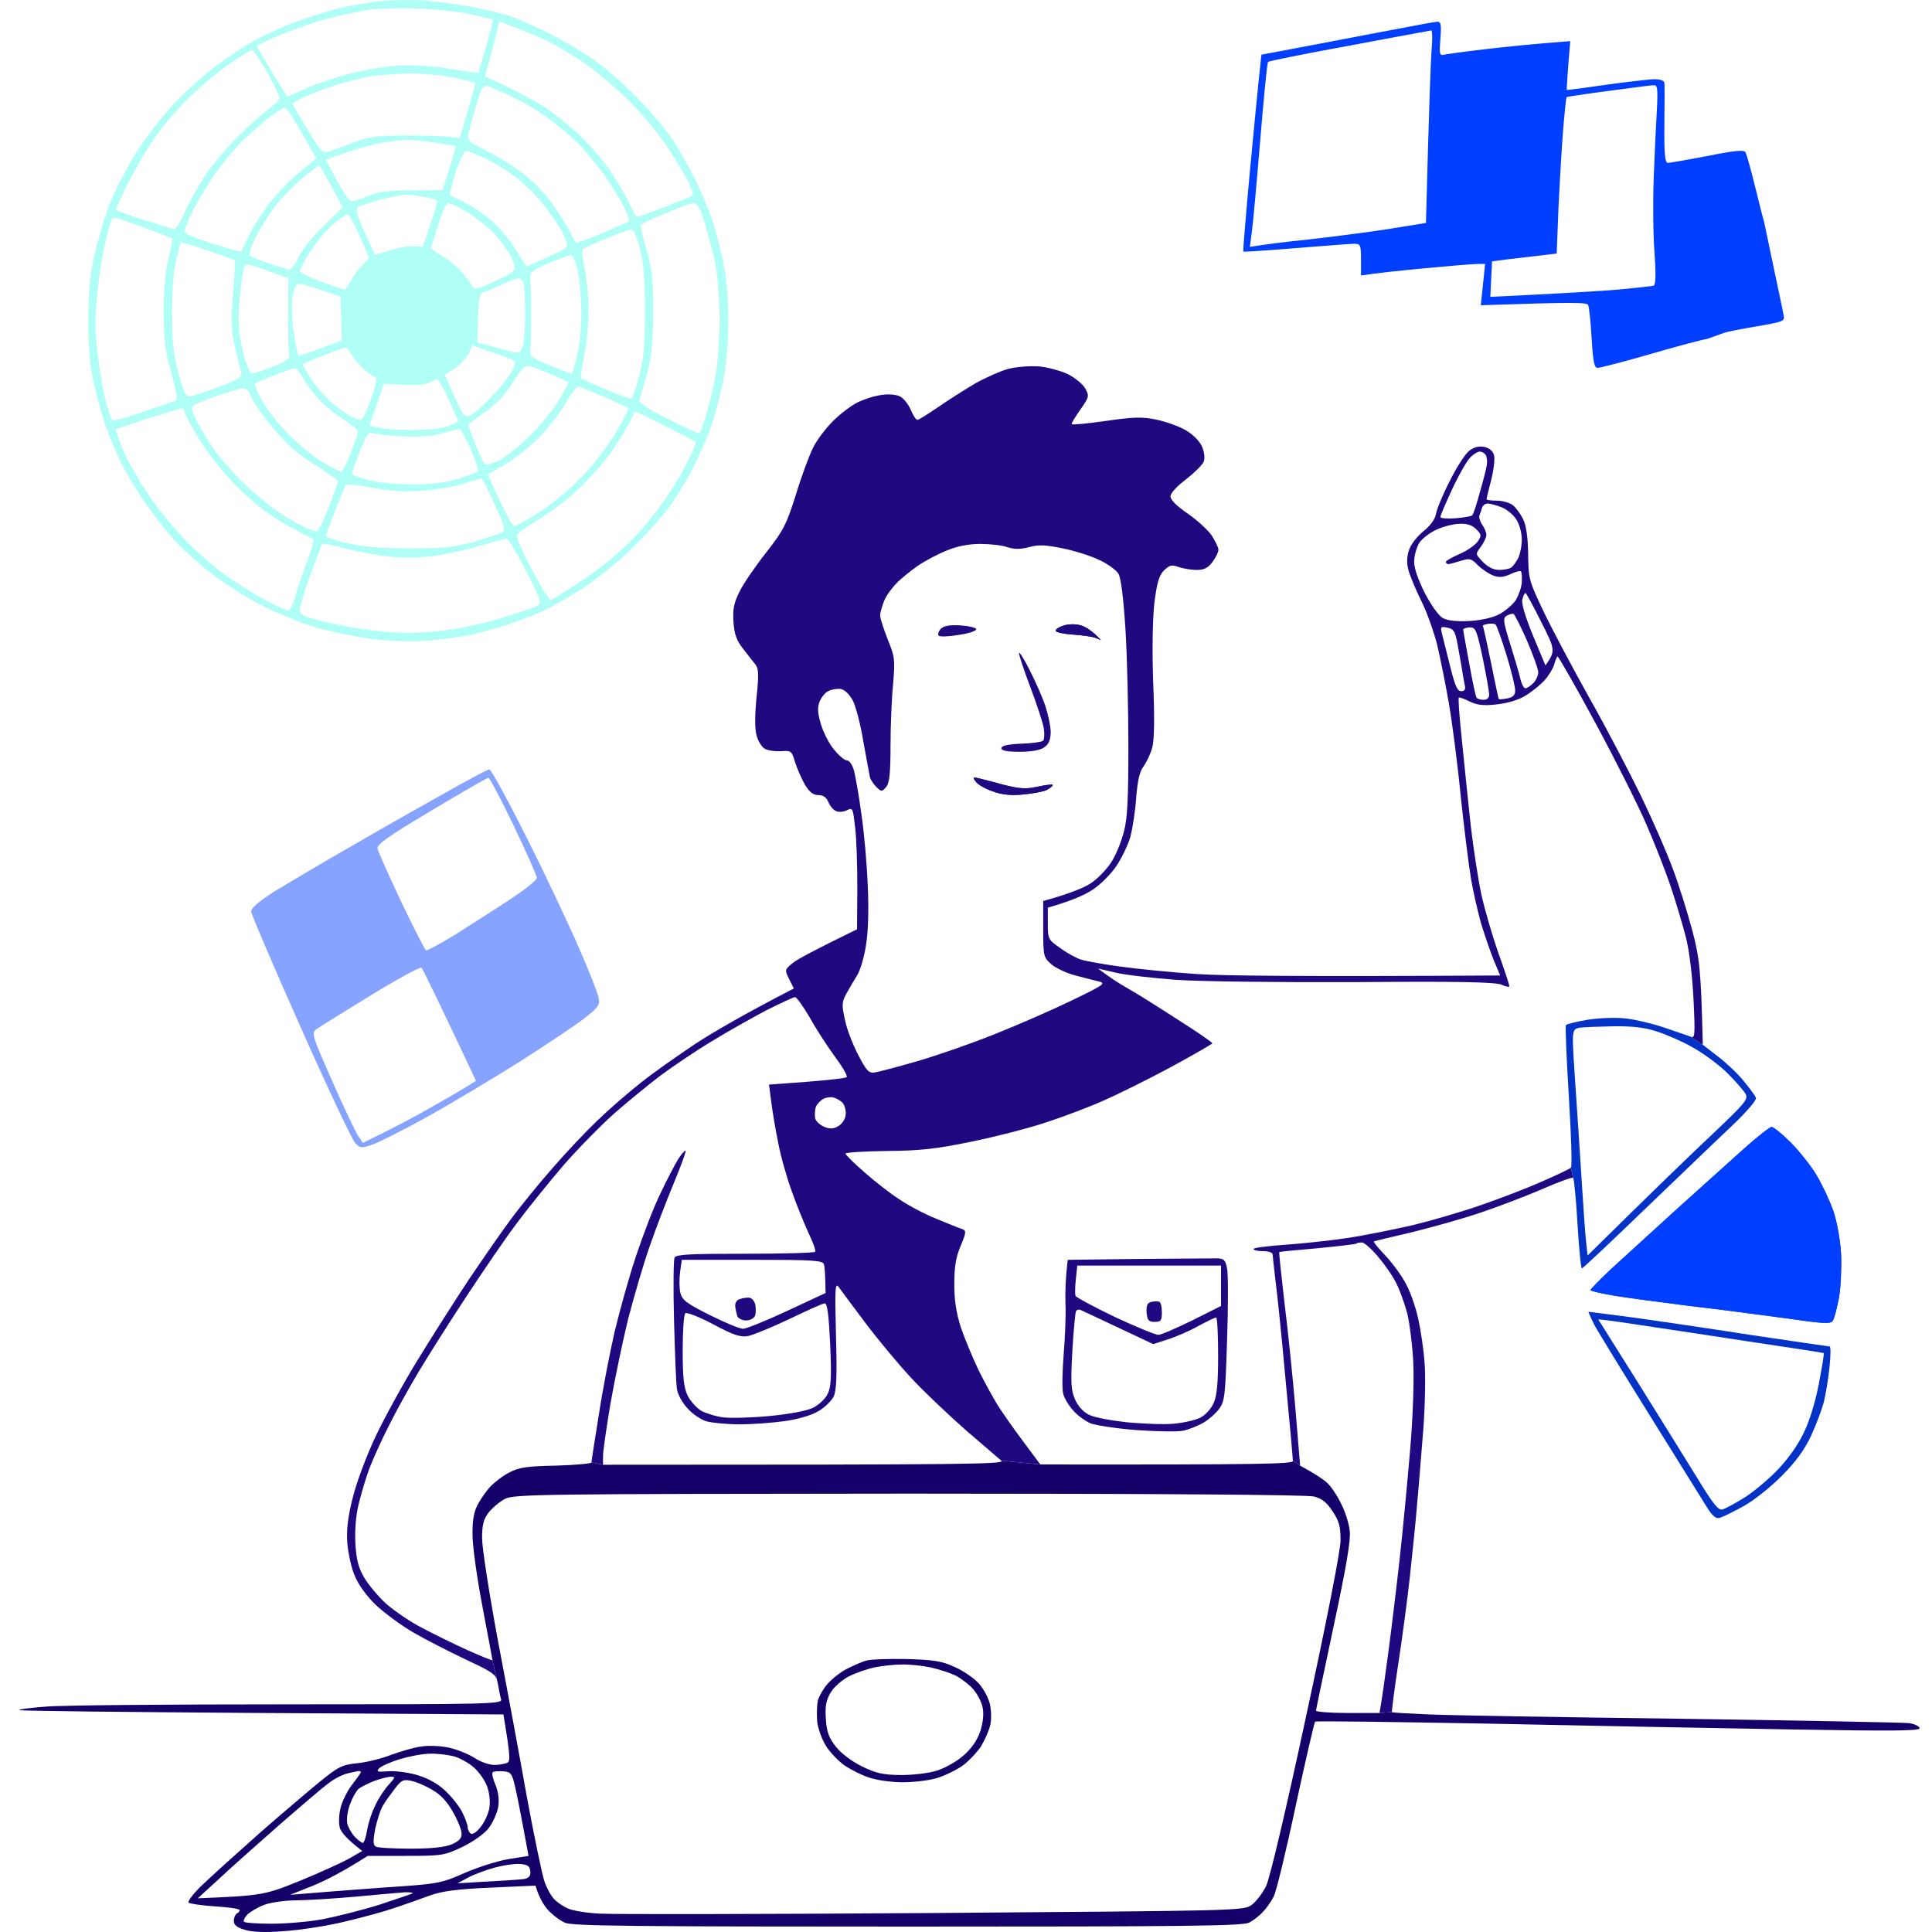 <svg width="200" height="200" viewBox="0 0 200 200" fill="none" xmlns="http://www.w3.org/2000/svg">
<path d="M109.278 65.304C109.248 65.154 109.607 64.915 110.085 64.766C110.593 64.587 111.34 64.587 111.878 64.736C112.386 64.885 113.043 65.274 113.969 66.26L113.372 66.021C113.043 65.901 112.027 65.752 111.071 65.692C110.115 65.632 109.308 65.453 109.278 65.304Z" fill="#200980"/>
<path d="M102.764 81.918C102.047 81.679 101.24 81.23 101.031 80.932C100.672 80.483 100.702 80.424 101.33 80.573C101.718 80.663 102.913 80.961 103.959 81.26C105.543 81.649 106.2 81.709 107.396 81.439C108.232 81.26 108.949 81.171 108.979 81.26C109.009 81.35 108.74 81.559 108.382 81.768C108.023 81.948 106.888 82.157 105.901 82.246C104.676 82.366 103.69 82.276 102.764 81.918Z" fill="#200980"/>
<path fill-rule="evenodd" clip-rule="evenodd" d="M110.563 38.739C109.816 38.381 108.471 38.022 107.575 37.932C106.678 37.873 105.274 37.962 104.437 38.172C103.631 38.381 102.077 39.068 101.001 39.666C99.925 40.293 98.192 41.399 97.116 42.146C96.041 42.863 95.085 43.49 94.965 43.461C94.816 43.461 94.517 42.983 94.278 42.415C94.039 41.847 93.531 41.219 93.172 41.04C92.754 40.831 91.947 40.771 91.23 40.891C90.513 40.98 89.407 41.339 88.75 41.668C88.092 41.996 86.957 42.863 86.21 43.61C85.463 44.357 84.536 45.582 84.148 46.389C83.76 47.166 82.953 49.347 82.385 51.23C81.399 54.337 81.1 54.905 79.307 57.206C78.202 58.61 76.947 60.433 76.558 61.24C75.96 62.435 75.841 63.093 75.931 64.407C76.02 65.692 76.259 66.32 76.947 67.186C77.425 67.814 78.022 68.561 78.231 68.83C78.53 69.218 78.56 69.905 78.321 72.147C78.142 73.969 78.112 75.404 78.321 76.121C78.471 76.718 78.859 77.346 79.188 77.525C79.516 77.704 80.263 77.794 80.861 77.764C81.877 77.675 81.967 77.734 82.295 78.87C82.504 79.527 82.953 80.573 83.311 81.201C83.789 82.007 84.178 82.306 84.716 82.306C85.224 82.306 85.552 82.545 85.762 83.053C85.941 83.472 86.299 83.89 86.598 83.98C86.867 84.099 87.375 84.039 87.704 83.86C88.272 83.591 88.302 83.71 88.511 85.563C88.66 86.639 88.75 89.478 88.75 91.868L88.72 96.201C84.238 98.382 82.534 99.308 82.056 99.697C81.22 100.384 81.22 100.384 81.698 101.37L82.176 102.327C76.977 105.016 73.899 106.809 72.016 108.034C70.134 109.289 67.534 111.112 66.279 112.128C64.994 113.144 62.992 114.877 61.827 116.012C60.661 117.118 58.6 119.299 57.255 120.853C55.88 122.407 53.968 124.767 52.982 126.082C51.996 127.397 49.994 130.295 48.5 132.507C47.035 134.718 44.645 138.483 43.181 140.873C41.717 143.264 39.804 146.76 38.908 148.642C38.011 150.525 36.936 153.364 36.547 154.917C36.009 157.039 35.86 158.264 35.95 159.698C36.039 160.774 36.368 162.328 36.727 163.135C37.085 164.031 37.952 165.226 38.908 166.153C39.774 166.96 41.508 168.244 42.733 168.962C43.958 169.679 46.408 170.934 48.171 171.77C50.606 172.916 51.21 173.242 51.431 173.829L50.98 171.86C50.95 171.92 49.785 171.442 48.38 170.814C47.006 170.187 44.854 169.141 43.629 168.484C42.404 167.856 40.731 166.691 39.924 165.973C39.117 165.226 38.101 164.001 37.683 163.284C37.085 162.238 36.876 161.402 36.786 159.698C36.727 158.204 36.846 156.77 37.175 155.515C37.444 154.439 37.922 152.856 38.251 151.989C38.579 151.123 39.446 149.18 40.223 147.656C40.97 146.132 42.404 143.563 43.39 141.919C44.376 140.276 46.587 136.78 48.32 134.15C50.053 131.52 52.354 128.144 53.46 126.68C54.566 125.186 56.717 122.526 58.271 120.703C59.825 118.911 62.245 116.46 63.62 115.235C65.024 114.01 67.175 112.247 68.401 111.321C69.656 110.394 71.986 108.811 73.63 107.825C75.273 106.809 77.843 105.374 79.307 104.597C80.801 103.85 82.146 103.223 82.295 103.223C82.475 103.223 83.162 104.209 83.849 105.374C84.507 106.57 85.702 108.392 86.449 109.408C87.226 110.454 87.764 111.381 87.644 111.5C87.555 111.62 85.702 111.859 79.606 112.277L79.845 114.1C79.965 115.086 80.293 116.998 80.562 118.313C80.801 119.628 81.429 121.839 81.937 123.243C82.415 124.618 83.222 126.59 83.67 127.576C84.148 128.562 84.477 129.459 84.387 129.578C84.327 129.698 81.07 129.787 77.156 129.787C71.598 129.787 70.014 129.847 69.835 130.176C69.715 130.385 69.686 133.313 69.775 136.69C69.865 140.037 69.984 143.234 70.074 143.772C70.134 144.31 70.642 145.236 71.18 145.804C71.717 146.401 72.614 146.999 73.182 147.148C73.779 147.298 75.273 147.447 76.558 147.447C77.843 147.447 79.905 147.298 81.19 147.118C82.534 146.939 83.999 146.521 84.686 146.102C85.343 145.744 86.06 145.027 86.299 144.579C86.598 143.921 86.658 142.367 86.538 138.184C86.419 133.283 86.449 132.716 86.837 133.254C87.076 133.582 88.302 135.256 89.616 136.989C90.901 138.692 93.082 141.321 94.457 142.786C95.832 144.25 98.371 146.64 100.075 148.134C101.808 149.628 103.421 151.003 103.66 151.212L107.694 151.601L105.872 149.15C104.856 147.806 103.66 146.073 103.212 145.355C102.764 144.608 101.868 142.995 101.27 141.77C100.672 140.515 99.865 138.572 99.477 137.437C98.999 135.943 98.79 134.658 98.79 132.955C98.79 131.162 98.939 130.146 99.447 128.981C100.045 127.516 100.045 127.397 99.567 127.218C99.268 127.128 98.103 126.65 96.937 126.172C95.802 125.723 94.098 124.827 93.172 124.2C92.216 123.602 90.573 122.317 89.497 121.361C88.421 120.435 87.525 119.538 87.525 119.419C87.555 119.299 89.467 119.18 91.798 119.15C95.264 119.12 96.907 118.94 100.523 118.193C103.003 117.685 106.499 116.789 108.292 116.191C110.115 115.594 112.804 114.578 114.268 113.92C115.762 113.263 118.9 111.709 121.231 110.454C123.591 109.169 125.504 108.064 125.504 108.004C125.504 107.914 123.92 106.809 121.978 105.584C120.035 104.329 117.734 102.864 116.808 102.356C115.912 101.848 114.836 101.161 113.671 100.265L115.464 100.683C116.45 100.922 119.288 101.251 121.739 101.43C124.368 101.609 132.167 101.699 140.414 101.669C151.291 101.579 154.817 101.669 155.445 101.938C155.893 102.147 156.251 102.207 156.251 102.087C156.251 101.968 155.743 100.384 155.086 98.591C154.458 96.769 153.652 94.019 153.323 92.466C152.994 90.882 152.516 87.745 152.247 85.444C152.008 83.143 151.59 79.228 151.351 76.778C151.082 74.298 150.932 72.266 151.022 72.206C151.112 72.176 151.62 72.356 152.158 72.625C152.875 72.983 153.562 73.073 154.907 72.923C156.012 72.804 157.178 72.475 157.895 72.027C158.552 71.638 159.479 70.891 159.927 70.383C160.375 69.876 160.823 69.099 160.913 68.71C161.032 68.292 161.182 67.963 161.242 67.963C161.331 67.963 163.124 71.071 165.186 74.896C167.248 78.72 169.638 83.472 170.475 85.444C171.341 87.416 172.447 90.284 172.985 91.868C173.493 93.422 174.21 95.782 174.539 97.097C174.897 98.532 175.196 101.072 175.316 103.522C175.495 107.406 175.465 107.526 174.927 107.287L176.272 108.153C176.092 100.474 175.943 99.219 175.196 96.35C174.688 94.468 173.792 91.569 173.164 89.926C172.566 88.282 171.102 84.936 169.907 82.456C168.712 80.005 166.321 75.404 164.558 72.296C162.825 69.188 160.674 65.154 159.807 63.332C158.283 60.134 158.223 59.955 158.194 57.355C158.164 55.533 157.984 54.367 157.656 53.71C157.387 53.172 156.909 52.515 156.58 52.276C156.251 52.036 155.534 51.827 154.937 51.827C154.369 51.827 153.891 51.767 153.891 51.678C153.891 51.588 154.1 50.692 154.369 49.676C154.638 48.63 154.757 47.495 154.668 47.136C154.548 46.688 154.19 46.389 153.682 46.269C153.114 46.15 152.606 46.269 152.098 46.658C151.68 46.987 150.783 48.361 150.096 49.766C149.379 51.14 148.751 52.664 148.661 53.172C148.572 53.74 148.064 54.427 147.317 55.025C146.6 55.622 146.002 56.429 145.823 57.056C145.614 57.774 145.614 58.431 145.853 59.208C146.062 59.836 146.63 61.21 147.167 62.286C147.705 63.361 148.422 65.364 148.781 66.768C149.11 68.172 149.648 70.862 149.976 72.744C150.305 74.627 150.873 78.93 151.201 82.306C151.56 85.683 152.038 89.567 152.277 90.972C152.516 92.376 152.994 94.438 153.323 95.603C153.682 96.769 154.249 98.442 154.608 99.338L155.295 100.982C134.647 101.101 126.49 101.012 123.86 100.832C121.231 100.653 117.675 100.295 115.942 100.056C114.208 99.817 112.386 99.488 111.908 99.338C111.43 99.189 110.443 98.651 109.756 98.143C108.501 97.277 108.471 97.187 108.471 95.603V93.96C110.892 93.272 112.296 92.645 113.103 92.107C113.94 91.569 115.045 90.434 115.583 89.627C116.121 88.82 116.778 87.446 117.017 86.639C117.226 85.832 117.525 84.009 117.615 82.605C117.764 80.782 117.974 79.856 118.392 79.318C118.691 78.9 119.109 78.033 119.288 77.376C119.497 76.599 119.527 74.238 119.378 70.653C119.258 67.276 119.318 64.079 119.497 62.435C119.766 60.314 119.976 59.596 120.484 59.059C121.081 58.491 121.29 58.431 122.007 58.7C122.456 58.849 123.292 58.999 123.86 58.999C124.667 58.999 125.055 58.79 125.504 58.192C125.862 57.714 126.131 57.146 126.131 56.907C126.131 56.668 125.802 56.011 125.444 55.443C125.055 54.875 123.95 53.859 122.964 53.172C121.828 52.395 121.171 51.767 121.171 51.379C121.171 51.05 121.828 50.333 122.784 49.616C123.651 48.929 124.488 48.122 124.607 47.793C124.757 47.435 124.667 46.807 124.428 46.21C124.159 45.642 123.502 44.984 122.754 44.536C122.037 44.118 120.663 43.64 119.677 43.431C118.183 43.132 117.346 43.162 114.448 43.58C112.565 43.849 110.981 43.998 110.951 43.909C110.892 43.819 111.31 43.162 111.848 42.385C112.744 41.1 112.774 41.01 112.356 40.233C112.117 39.785 111.31 39.128 110.563 38.739ZM153.801 47.106C153.682 46.897 153.383 46.748 153.174 46.748C152.964 46.748 152.486 47.046 152.158 47.405C151.799 47.793 150.962 49.258 150.305 50.692C149.648 52.126 149.08 53.411 149.11 53.531C149.11 53.65 149.797 53.71 150.664 53.65C151.53 53.59 152.307 53.441 152.397 53.351C152.516 53.262 152.875 52.156 153.203 50.931C153.562 49.676 153.891 48.421 153.921 48.092C153.98 47.763 153.921 47.315 153.801 47.106ZM155.445 52.514C154.907 52.305 154.279 52.126 154.01 52.126C153.771 52.126 153.502 52.305 153.413 52.574C153.353 52.813 153.233 53.172 153.144 53.381C153.084 53.59 153.233 54.038 153.472 54.367C153.682 54.696 153.891 55.144 153.861 55.413C153.861 55.652 153.592 56.19 153.293 56.608C153.027 56.959 152.885 57.145 152.891 57.327C152.896 57.533 153.09 57.734 153.502 58.162C154.04 58.72 154.608 58.999 155.206 58.999C155.713 58.999 156.251 58.879 156.431 58.76C156.61 58.64 156.939 58.192 157.148 57.803C157.357 57.385 157.536 56.519 157.536 55.861C157.536 55.174 157.297 54.278 156.968 53.77C156.67 53.291 155.982 52.724 155.445 52.514ZM152.815 54.785C152.456 54.397 151.859 54.188 151.172 54.218C150.604 54.218 149.528 54.457 148.811 54.785C148.094 55.084 147.257 55.712 146.928 56.19C146.63 56.668 146.391 57.565 146.391 58.162C146.391 58.849 146.839 60.104 147.526 61.449C148.183 62.704 148.96 63.78 149.379 63.989C149.857 64.258 150.873 64.347 152.068 64.288C153.233 64.228 154.488 63.959 155.176 63.6C155.803 63.272 156.58 62.614 156.909 62.136C157.208 61.628 157.506 60.792 157.536 60.284C157.566 59.746 157.536 59.268 157.447 59.148C157.387 59.059 156.879 59.178 156.341 59.447C155.594 59.776 155.176 59.806 154.548 59.566C154.1 59.387 153.383 58.909 152.964 58.491C152.307 57.803 152.128 57.774 151.172 58.072C150.604 58.252 150.036 58.401 149.917 58.401C149.797 58.401 149.677 58.282 149.677 58.162C149.677 58.043 150.335 57.684 151.082 57.355C151.859 57.027 152.695 56.429 152.964 56.07C153.383 55.443 153.383 55.353 152.815 54.785ZM104.258 56.638C103.69 56.429 102.405 56.309 101.419 56.309C100.284 56.309 99.059 56.548 97.983 56.997C97.087 57.355 95.742 58.072 94.995 58.58C94.278 59.088 93.262 59.895 92.814 60.373C92.335 60.851 91.738 61.658 91.529 62.196C91.32 62.734 91.11 63.421 91.11 63.69C91.11 63.989 91.469 65.094 91.887 66.17C92.634 67.993 92.664 68.262 92.455 70.802C92.306 72.266 92.186 75.165 92.186 77.256C92.186 80.155 92.067 81.111 91.708 81.499C91.29 81.977 91.23 81.977 90.722 81.469C90.453 81.201 90.154 80.752 90.064 80.513C90.005 80.244 89.706 78.571 89.377 76.778C89.078 74.955 88.57 73.013 88.242 72.445C87.883 71.818 87.405 71.37 86.987 71.31C86.628 71.28 86.06 71.37 85.732 71.549C85.403 71.698 85.015 72.206 84.835 72.654C84.596 73.282 84.656 73.85 84.985 74.985C85.224 75.792 85.821 76.987 86.329 77.585C86.837 78.212 87.435 78.72 87.674 78.72C87.943 78.72 88.242 79.169 88.421 79.826C88.57 80.454 88.929 82.426 89.168 84.248C89.437 86.041 89.736 89.328 89.825 91.569C89.945 94.079 89.885 96.44 89.646 97.844C89.467 99.07 89.049 100.474 88.72 100.982C88.421 101.46 87.913 102.327 87.614 102.864C87.136 103.731 87.136 104.06 87.465 105.554C87.644 106.48 88.272 108.123 88.839 109.199C89.706 110.873 89.945 111.112 90.543 111.022C90.961 110.962 92.873 110.454 94.846 109.886C96.818 109.319 100.463 108.064 102.913 107.078C105.394 106.092 109.009 104.508 110.981 103.552C114.358 101.908 114.537 101.789 113.671 101.579C113.633 101.57 113.59 101.559 113.545 101.548C113.535 101.546 113.526 101.543 113.516 101.541C113.471 101.53 113.423 101.518 113.373 101.506C112.819 101.368 111.938 101.15 111.22 100.952C110.354 100.713 109.278 100.205 108.83 99.817C108.023 99.099 107.993 98.98 107.993 96.171V93.272C111.011 92.436 112.416 91.808 113.073 91.33C113.73 90.852 114.657 89.896 115.105 89.149C115.553 88.432 116.121 87.027 116.36 86.041C116.719 84.667 116.808 82.575 116.808 77.286C116.808 73.461 116.689 68.023 116.509 65.184C116.29 61.758 116.041 59.816 115.762 59.357C115.523 58.999 114.627 58.341 113.76 57.953C112.894 57.535 111.19 56.997 109.965 56.758C108.202 56.399 107.515 56.369 106.529 56.638C105.633 56.877 105.035 56.877 104.258 56.638ZM159.538 64.377C158.732 62.734 157.984 61.389 157.925 61.389C157.835 61.389 157.686 61.688 157.596 62.047C157.476 62.465 157.895 63.84 158.702 65.812L159.987 68.889C161.032 67.365 161.032 67.306 159.538 64.377ZM158.074 66.32C157.417 64.826 156.789 63.6 156.67 63.541C156.52 63.511 156.221 63.6 155.953 63.75C155.564 63.989 155.624 64.377 156.341 66.678C156.789 68.112 157.267 69.726 157.387 70.264C157.506 70.802 157.745 71.25 157.895 71.25C158.074 71.25 158.433 71.011 158.731 70.712C159 70.443 159.239 69.935 159.239 69.607C159.239 69.278 158.702 67.784 158.074 66.32ZM155.953 67.814C155.445 66.17 154.937 64.736 154.817 64.646C154.698 64.557 154.339 64.527 154.01 64.587C153.682 64.646 153.472 64.736 153.502 64.766C153.532 64.796 153.921 66.499 154.339 68.561C154.757 70.593 155.116 72.326 155.146 72.356C155.176 72.415 155.594 72.385 156.042 72.296C156.64 72.176 156.849 71.967 156.849 71.459C156.849 71.101 156.461 69.457 155.953 67.814ZM150.873 66.618C150.634 65.364 150.484 65.094 149.827 64.975C149.199 64.826 149.11 64.915 149.229 65.423C149.27 65.573 149.366 65.962 149.495 66.486C149.651 67.115 149.854 67.938 150.066 68.77C150.604 70.951 150.843 71.549 151.261 71.549C151.6 71.549 151.729 71.37 151.65 71.011C151.59 70.742 151.44 69.965 151.351 69.308C151.301 69.031 151.234 68.654 151.164 68.25C151.163 68.249 151.163 68.247 151.163 68.246L151.163 68.245C151.162 68.243 151.162 68.24 151.161 68.237C151.064 67.684 150.959 67.082 150.873 66.618ZM153.502 68.172C152.875 65.214 152.755 64.945 152.158 64.945C151.799 64.975 151.47 65.065 151.47 65.184C151.47 65.267 151.614 66.056 151.812 67.14C151.813 67.141 151.813 67.143 151.813 67.144L151.813 67.145C151.814 67.147 151.814 67.148 151.814 67.15L151.814 67.151C151.901 67.626 151.998 68.157 152.098 68.71C152.427 70.503 152.755 72.087 152.845 72.206C152.905 72.326 153.233 72.445 153.562 72.445C153.95 72.445 154.16 72.236 154.16 71.907C154.16 71.638 153.861 69.935 153.502 68.172ZM87.166 114.1C86.957 113.92 86.568 113.681 86.299 113.622C86.06 113.532 85.582 113.592 85.254 113.741C84.925 113.92 84.566 114.309 84.447 114.608C84.357 114.906 84.327 115.444 84.387 115.773C84.477 116.102 84.925 116.49 85.373 116.669C86.001 116.909 86.359 116.849 86.867 116.52C87.285 116.221 87.555 115.743 87.555 115.235C87.555 114.787 87.375 114.279 87.166 114.1ZM77.873 130.415H70.582L70.403 131.67C70.313 132.387 70.313 133.343 70.433 133.851C70.642 134.598 71.06 134.927 73.51 136.152C75.064 136.929 76.588 137.556 76.917 137.556C77.245 137.556 79.307 136.72 81.489 135.704L85.463 133.851C85.433 131.879 85.373 131.102 85.284 130.863C85.164 130.475 84.058 130.415 77.873 130.415ZM85.941 139.17C85.791 136.092 85.642 134.897 85.373 134.927C85.164 134.927 83.52 135.674 81.728 136.54C79.905 137.407 77.993 138.184 77.455 138.303C76.678 138.453 75.99 138.244 73.869 137.108C72.405 136.331 71.09 135.823 70.941 135.943C70.791 136.062 70.672 137.796 70.672 139.768C70.672 142.606 70.791 143.652 71.18 144.459C71.448 145.027 72.106 145.744 72.584 146.043C73.092 146.312 74.138 146.64 74.915 146.73C75.692 146.82 77.843 146.76 79.696 146.581C81.638 146.401 83.52 146.043 84.148 145.744C84.746 145.445 85.433 144.818 85.672 144.31C86.031 143.592 86.09 142.636 85.941 139.17Z" fill="#200980"/>
<path d="M62.424 151.631V150.734C62.424 150.226 62.783 147.776 63.201 145.266C63.65 142.756 64.456 138.841 65.024 136.54C65.622 134.24 66.608 130.863 67.235 129.07C67.863 127.247 68.998 124.289 69.745 122.496C70.492 120.674 71.06 119.18 70.97 119.12C70.881 119.09 70.522 119.478 70.194 120.016C69.865 120.554 69.028 122.138 68.371 123.542C67.683 124.917 66.578 127.815 65.861 129.967C65.144 132.088 64.157 135.644 63.62 137.885C63.112 140.096 62.365 143.981 61.976 146.551C61.558 149.091 61.229 151.272 61.229 151.391L62.424 151.631Z" fill="#200980"/>
<path d="M105.483 67.605C105.483 67.814 105.991 69.368 106.648 71.101C107.306 72.834 107.933 74.746 108.053 75.374C108.143 75.971 108.113 76.569 107.963 76.688C107.814 76.808 106.798 76.957 105.692 76.987C104.318 77.047 103.66 77.196 103.66 77.465C103.66 77.704 104.258 77.824 105.543 77.824C106.708 77.824 107.664 77.674 108.083 77.376C108.561 77.047 108.74 76.629 108.77 75.822C108.77 75.194 108.501 73.939 108.202 73.043C107.903 72.147 107.156 70.473 106.559 69.308C105.991 68.172 105.483 67.395 105.483 67.605Z" fill="#200980"/>
<path fill-rule="evenodd" clip-rule="evenodd" d="M117.794 130.325L110.533 130.415C110.294 132.387 110.264 133.821 110.294 134.897C110.354 135.973 110.264 138.333 110.115 140.126C109.965 141.949 109.935 143.802 110.055 144.25C110.145 144.698 110.623 145.475 111.071 145.983C111.519 146.521 112.356 147.118 112.924 147.357C113.521 147.567 115.673 147.895 117.705 148.045C119.766 148.194 121.918 148.224 122.486 148.105C123.083 147.985 124.009 147.597 124.547 147.298C125.115 146.969 125.862 146.312 126.191 145.863C126.788 145.087 126.848 144.459 127.027 138.692C127.147 135.196 127.147 131.879 127.027 131.311C126.848 130.415 126.699 130.265 125.922 130.265C125.589 130.265 123.704 130.28 121.247 130.299L120.952 130.301C119.962 130.309 118.89 130.317 117.794 130.325ZM111.34 134.15C111.28 134.001 111.28 133.224 111.37 132.447L111.519 131.012H126.4V135.196L123.412 136.69C121.768 137.497 120.185 138.184 119.916 138.184C119.617 138.184 117.585 137.347 115.404 136.331C113.222 135.285 111.4 134.299 111.34 134.15ZM111.011 139.827C111.131 137.706 111.31 135.853 111.4 135.704C111.489 135.584 111.698 135.525 111.878 135.614C111.929 135.64 112.108 135.723 112.467 135.891C113.369 136.311 115.402 137.259 119.378 139.14L120.872 138.662C121.709 138.393 123.113 137.796 124.01 137.288C124.906 136.809 125.743 136.391 125.892 136.391C126.012 136.391 126.101 138.154 126.101 140.276C126.101 143.084 125.982 144.459 125.653 145.206C125.384 145.834 124.816 146.461 124.249 146.76C123.711 147.029 122.456 147.298 121.47 147.387C120.484 147.477 118.332 147.387 116.689 147.238C115.045 147.059 113.252 146.73 112.744 146.461C112.117 146.162 111.579 145.535 111.28 144.847C110.862 143.921 110.832 143.084 111.011 139.827Z" fill="#200980"/>
<path d="M162.855 121.929C162.765 121.839 161.361 122.347 159.718 123.064C158.074 123.781 155.116 124.917 153.144 125.574C151.172 126.232 147.944 127.128 145.972 127.606C144 128.054 142.327 128.473 142.237 128.502C142.147 128.562 142.715 129.25 143.462 130.026C144.209 130.833 145.195 132.178 145.614 133.044C146.062 133.881 146.6 135.495 146.839 136.63C147.078 137.736 147.377 139.708 147.466 141.023C147.586 142.337 147.526 145.445 147.347 147.895C147.138 150.376 146.869 153.931 146.689 155.814C146.54 157.696 146.181 161.073 145.942 163.284C145.703 165.495 145.165 169.529 144.747 172.249C144.329 174.968 144.06 177.209 144.09 177.239L142.805 177.328C143.044 176.043 143.373 173.653 143.701 171.203C144.03 168.723 144.568 164.3 144.896 161.342C145.225 158.384 145.703 153.334 145.972 150.136C146.271 146.61 146.391 142.995 146.301 141.023C146.211 139.2 145.912 136.929 145.673 135.943C145.404 134.957 144.926 133.612 144.598 132.955C144.299 132.297 143.462 131.042 142.745 130.206C142.058 129.339 141.251 128.652 141.012 128.622C140.743 128.622 140.474 128.652 140.414 128.742C140.325 128.801 138.532 129.01 136.38 129.22C134.259 129.399 132.466 129.578 132.436 129.608C132.377 129.637 132.635 131.911 132.955 134.734L132.974 134.897C133.332 137.766 133.84 142.726 134.109 145.923L134.587 151.72L133.84 151.242C133.84 151.033 133.512 147.298 133.093 142.965C132.705 138.602 132.227 133.971 132.048 132.656C131.898 131.341 131.749 130.086 131.749 129.877C131.749 129.668 131.36 129.518 130.703 129.518C130.135 129.518 129.717 129.399 129.777 129.279C129.866 129.16 131.301 128.981 133.004 128.861C134.707 128.741 137.576 128.443 139.368 128.174C141.191 127.905 144.269 127.277 146.241 126.829C148.213 126.351 151.381 125.425 153.263 124.767C155.176 124.11 157.984 123.034 159.538 122.347C161.122 121.66 162.497 121.002 162.616 120.883L162.855 121.929Z" fill="#200980"/>
<path d="M97.355 65.124C97.146 65.393 97.057 65.692 97.176 65.812C97.326 65.931 98.252 65.901 99.268 65.722C100.314 65.573 101.091 65.304 101.061 65.124C101.031 64.975 100.284 64.796 99.387 64.736C98.222 64.676 97.684 64.796 97.355 65.124Z" fill="#200980"/>
<path fill-rule="evenodd" clip-rule="evenodd" d="M110.085 64.766C109.607 64.915 109.248 65.154 109.278 65.304C109.308 65.453 110.115 65.632 111.071 65.692C112.027 65.752 113.043 65.901 113.372 66.021L113.969 66.26C113.043 65.274 112.386 64.885 111.878 64.736C111.34 64.587 110.593 64.587 110.085 64.766ZM101.031 80.932C101.24 81.23 102.047 81.679 102.764 81.918C103.69 82.276 104.676 82.366 105.901 82.246C106.888 82.157 108.023 81.948 108.382 81.768C108.74 81.559 109.009 81.35 108.979 81.26C108.949 81.171 108.232 81.26 107.396 81.439C106.2 81.709 105.543 81.649 103.959 81.26C102.913 80.961 101.718 80.663 101.33 80.573C100.702 80.424 100.672 80.483 101.031 80.932Z" fill="#200980"/>
<path d="M76.498 134.509C76.259 134.598 76.08 134.897 76.11 135.226C76.137 135.52 76.236 135.911 76.299 136.161L76.319 136.242C76.409 136.481 76.827 136.69 77.216 136.69C77.664 136.69 78.052 136.481 78.172 136.182C78.261 135.883 78.261 135.345 78.172 134.987C78.052 134.598 77.753 134.299 77.454 134.329C77.156 134.329 76.737 134.419 76.498 134.509Z" fill="#200980"/>
<path d="M119.169 134.778C118.78 134.867 118.661 135.136 118.691 135.853C118.78 136.69 118.9 136.839 119.527 136.839C120.185 136.839 120.274 136.72 120.274 135.823C120.274 135.256 120.155 134.778 119.976 134.748C119.796 134.688 119.438 134.718 119.139 134.778H119.169Z" fill="#200980"/>
<path fill-rule="evenodd" clip-rule="evenodd" d="M144.09 177.239C144.15 177.298 145.853 177.388 147.915 177.478C149.976 177.567 161.75 177.777 174.061 177.926C186.402 178.105 196.979 178.314 197.607 178.374C198.205 178.464 198.713 178.703 198.713 178.912C198.713 179.181 195.993 179.211 185.505 179.032C178.214 178.912 164.17 178.643 154.279 178.434C144.389 178.255 136.231 178.135 136.141 178.225C136.052 178.314 135.155 182.199 134.139 186.89C133.153 191.582 132.107 195.825 131.868 196.303C131.629 196.781 131.121 197.528 130.763 197.887C130.434 198.275 129.777 198.783 129.328 199.022C128.611 199.381 123.024 199.44 93.979 199.44C65.921 199.44 59.287 199.381 58.51 199.052C57.972 198.813 57.165 198.215 56.717 197.707C56.239 197.169 55.791 196.393 55.432 195.197L50.801 195.406C47.394 195.556 45.751 195.765 44.526 196.213C43.629 196.542 41.956 197.14 40.79 197.528C39.655 197.916 37.235 198.574 35.412 198.992C33.619 199.411 30.84 199.829 29.286 199.919C27.463 200.068 26.059 200.008 25.342 199.769C24.505 199.53 24.206 199.261 24.206 198.843C24.206 198.514 24.356 198.185 24.505 198.096C24.684 198.006 24.804 197.857 24.804 197.737C24.804 197.588 23.669 197.438 22.294 197.349C20.919 197.259 19.664 197.08 19.515 196.96C19.395 196.811 20.142 195.855 21.218 194.869C22.294 193.853 24.924 191.492 27.045 189.61C29.197 187.727 31.916 185.426 33.111 184.44C35.023 182.886 35.442 182.677 36.995 182.528C37.922 182.438 39.505 182.05 40.492 181.661C41.478 181.303 42.882 180.884 43.629 180.795C44.376 180.675 45.661 180.735 46.468 180.914C47.304 181.093 48.47 181.571 49.097 181.96C49.695 182.378 50.651 182.707 51.189 182.707C51.697 182.707 52.325 182.587 52.534 182.468C52.833 182.289 52.833 181.811 52.115 177.478L27.135 177.328C13.389 177.239 2.064 177.119 2.005 177.03C1.915 176.94 3.14 176.79 4.724 176.671C6.308 176.522 17.603 176.432 29.824 176.432C50.801 176.432 51.996 176.402 51.876 175.924C51.787 175.625 51.637 174.908 51.548 174.34L50.98 171.86C50.98 171.83 50.532 169.38 49.964 166.422C49.396 163.463 48.918 160.087 48.918 158.951C48.888 157.457 49.038 156.561 49.426 155.814C49.725 155.216 50.323 154.38 50.741 153.901C51.189 153.453 52.056 152.766 52.713 152.437C53.729 151.899 54.536 151.78 57.584 151.72C59.586 151.66 61.229 151.511 61.229 151.391L62.424 151.63C100.732 151.63 104.049 151.571 103.661 151.212L107.694 151.601C131.032 151.63 133.841 151.541 133.841 151.242L134.588 151.72C136.231 152.617 137.008 153.154 137.396 153.513C137.785 153.872 138.442 154.828 138.831 155.664C139.249 156.471 139.667 157.756 139.727 158.503C139.847 159.429 139.339 162.328 138.054 168.364L137.826 169.442C136.942 173.619 136.231 176.979 136.231 177.089C136.231 177.209 137.725 177.328 139.518 177.328H142.805L144.09 177.239ZM136.022 154.917C135.305 154.738 120.215 154.619 94.128 154.619C56.06 154.648 53.251 154.678 52.295 155.156C51.757 155.425 50.98 156.083 50.592 156.561C50.054 157.278 49.904 157.846 49.904 159.25C49.904 160.236 50.651 165.017 51.548 169.858C52.474 174.699 53.819 181.96 54.536 185.994C55.283 190.028 56.09 193.912 56.329 194.659C56.568 195.406 57.046 196.303 57.434 196.661C57.793 197.02 58.48 197.468 58.928 197.618C59.377 197.797 60.781 198.036 62.066 198.096C63.351 198.185 78.859 198.156 96.549 198.036L97.015 198.032C128.346 197.797 128.735 197.794 129.568 197.199C130.046 196.841 130.703 195.974 131.062 195.257C131.45 194.45 133.123 187.398 135.215 177.627C137.367 167.707 138.741 160.625 138.771 159.519C138.771 158.025 138.651 157.517 137.964 156.471C137.367 155.545 136.859 155.127 136.022 154.917ZM46.976 181.81C46.348 181.661 45.243 181.512 44.526 181.542C43.779 181.542 42.374 181.81 41.388 182.109C40.402 182.408 39.416 182.856 39.237 183.066C38.938 183.394 39.087 183.454 40.133 183.364C40.82 183.305 42.135 183.454 43.091 183.723C44.227 184.052 45.243 184.589 46.05 185.336C46.707 185.934 47.514 186.95 47.842 187.578C48.141 188.175 48.41 188.892 48.41 189.131C48.41 189.37 48.56 189.699 48.739 189.819C48.918 189.938 49.337 189.669 49.755 189.131C50.143 188.653 50.562 187.757 50.651 187.189C50.771 186.562 50.681 185.665 50.442 184.978C50.233 184.35 49.605 183.454 49.068 182.976C48.53 182.498 47.603 181.99 46.976 181.81ZM37.354 183.454C37.354 183.364 37.235 183.334 37.115 183.334C37.075 183.344 36.992 183.361 36.882 183.383C36.66 183.427 36.328 183.494 36.01 183.573C35.502 183.693 34.635 184.111 34.067 184.56C33.47 184.978 31.139 186.98 28.838 188.982C26.537 191.014 23.698 193.524 22.563 194.6L20.471 196.512C27.195 196.243 27.463 196.153 31.079 194.689C33.111 193.853 35.412 192.807 36.159 192.388L37.504 191.612C35.86 190.357 35.292 189.639 35.173 189.191C35.053 188.743 35.083 187.817 35.262 187.129C35.442 186.412 35.98 185.336 36.458 184.739C36.936 184.111 37.354 183.544 37.354 183.454ZM53.699 186.741C53.042 183.484 53.012 183.454 52.115 183.364C51.607 183.334 51.129 183.364 51.01 183.454C50.89 183.544 51.01 184.111 51.279 184.739C51.578 185.456 51.697 186.263 51.578 187.04C51.458 187.697 51.01 188.713 50.562 189.281C50.084 189.878 48.918 190.685 47.812 191.223C45.96 192.09 45.691 192.12 41.956 192.12H38.071C35.531 193.733 33.739 194.659 32.424 195.197L30.033 196.153C32.812 195.914 36.308 195.645 39.595 195.406C45.422 195.018 45.601 194.988 48.111 193.883C49.486 193.285 51.548 192.628 52.683 192.448L54.715 192.12L54.672 191.889C54.382 190.323 54.041 188.478 53.699 186.741ZM40.253 184.739C40.94 183.992 40.94 183.902 40.432 183.932C40.133 183.932 39.356 184.141 38.699 184.38C38.041 184.649 37.324 185.008 37.115 185.187C36.876 185.396 36.488 186.084 36.248 186.741C35.98 187.428 35.86 188.295 35.95 188.773C36.069 189.221 36.428 189.849 36.757 190.177C37.085 190.506 37.444 190.775 37.563 190.775C37.683 190.775 37.892 190.177 38.011 189.43C38.131 188.683 38.52 187.518 38.878 186.831C39.207 186.113 39.834 185.187 40.253 184.739ZM44.735 185.277C44.047 184.858 43.061 184.44 42.553 184.35C41.747 184.171 41.538 184.291 40.88 185.157C40.462 185.695 39.894 186.472 39.655 186.89C39.386 187.309 39.057 188.384 38.848 189.281C38.609 190.566 38.609 190.984 38.908 191.163C39.117 191.283 40.731 191.372 42.494 191.372C44.705 191.372 46.05 191.223 46.767 190.924C47.514 190.596 47.812 190.297 47.783 189.819C47.783 189.43 47.394 188.444 46.886 187.578C46.309 186.522 45.591 185.755 44.735 185.277ZM54.894 193.703C54.835 193.165 54.625 193.016 53.789 192.956C53.191 192.926 52.026 193.106 51.159 193.345C50.293 193.584 49.097 194.032 48.47 194.361L47.364 194.958C52.205 194.689 53.938 194.57 54.297 194.51C54.775 194.39 54.954 194.181 54.894 193.703ZM42.703 196.004C42.763 195.914 42.434 195.885 41.956 195.885C41.547 195.91 39.828 196.067 37.9 196.242L36.906 196.333C34.605 196.542 31.736 196.721 30.541 196.721C29.316 196.751 27.882 196.96 27.254 197.229C26.627 197.468 25.91 197.916 25.611 198.185C25.342 198.484 25.163 198.813 25.252 198.932C25.312 199.052 26.627 199.142 28.151 199.142C29.675 199.142 32.065 198.932 33.47 198.664C34.844 198.395 37.474 197.737 39.296 197.169C41.089 196.572 42.613 196.064 42.703 196.004Z" fill="#15006A"/>
<path fill-rule="evenodd" clip-rule="evenodd" d="M89.616 171.92C89.198 172.039 88.331 172.428 87.674 172.756C87.017 173.085 86.12 173.802 85.672 174.31C85.224 174.818 84.775 175.625 84.656 176.073C84.566 176.521 84.537 177.478 84.596 178.225C84.686 178.972 85.104 180.107 85.522 180.765C85.941 181.422 86.807 182.318 87.435 182.767C88.062 183.185 89.228 183.783 90.005 184.022C90.782 184.291 92.335 184.5 93.441 184.5C94.547 184.5 96.13 184.321 96.937 184.081C97.774 183.842 98.969 183.245 99.626 182.797C100.284 182.318 101.15 181.392 101.569 180.765C101.957 180.107 102.405 179.091 102.525 178.524C102.644 177.956 102.615 176.97 102.465 176.372C102.316 175.745 101.808 174.818 101.33 174.28C100.852 173.743 99.746 172.966 98.85 172.577C97.505 171.95 96.728 171.83 93.8 171.741C91.917 171.711 90.035 171.77 89.616 171.92ZM90.543 172.607C89.796 172.757 88.6 173.175 87.883 173.533C87.136 173.922 86.329 174.639 85.971 175.237C85.493 176.073 85.403 176.671 85.493 177.986C85.582 179.301 85.821 179.928 86.538 180.824C87.046 181.482 88.182 182.348 89.228 182.856C90.692 183.574 91.379 183.723 93.232 183.753C94.457 183.753 96.13 183.574 96.937 183.305C97.774 183.066 98.999 182.378 99.716 181.751C100.583 181.004 101.15 180.167 101.479 179.211C101.778 178.255 101.858 177.428 101.718 176.731C101.599 176.163 101.15 175.326 100.732 174.848C100.314 174.37 99.477 173.743 98.909 173.444C98.342 173.175 97.146 172.786 96.31 172.607C95.443 172.428 94.099 172.278 93.322 172.308C92.515 172.308 91.29 172.458 90.543 172.607Z" fill="#15006A"/>
<path opacity="0.32" fill-rule="evenodd" clip-rule="evenodd" d="M43.779 0.043C45.094 0.133 47.484 0.432 49.098 0.76C50.681 1.059 52.624 1.567 53.43 1.896C54.207 2.195 55.851 2.942 57.076 3.569C58.301 4.197 60.243 5.332 61.409 6.139C62.574 6.916 64.636 8.739 66.04 10.203C67.445 11.637 69.058 13.579 69.656 14.476C70.254 15.372 71.21 17.075 71.778 18.211C72.375 19.346 73.182 21.259 73.6 22.394C73.989 23.53 74.586 25.622 74.855 27.026C75.214 28.64 75.393 30.881 75.393 33.151C75.393 35.303 75.184 37.813 74.885 39.427C74.586 40.891 73.959 43.192 73.481 44.506C73.003 45.821 72.046 47.913 71.389 49.138C70.702 50.363 69.596 52.126 68.879 53.023C68.162 53.919 66.548 55.682 65.263 56.937C63.949 58.192 61.767 59.955 60.363 60.881C58.959 61.778 57.076 62.883 56.179 63.272C55.283 63.69 53.669 64.288 52.594 64.646C51.518 65.005 49.785 65.483 48.709 65.722C47.633 65.931 45.631 66.23 44.227 66.32C42.733 66.439 40.462 66.379 38.699 66.17C37.056 65.961 34.426 65.453 32.872 65.005C31.318 64.557 28.689 63.481 27.045 62.644C25.402 61.808 22.982 60.254 21.667 59.208C20.352 58.162 18.679 56.638 17.961 55.831C17.244 55.025 15.989 53.411 15.182 52.276C14.376 51.14 13.24 49.317 12.702 48.242C12.165 47.166 11.388 45.343 10.969 44.208C10.581 43.072 9.983 40.98 9.684 39.576C9.296 37.783 9.146 35.841 9.146 33.002C9.176 29.954 9.326 28.281 9.834 26.13C10.192 24.576 10.909 22.215 11.447 20.9C11.955 19.585 13.151 17.314 14.047 15.88C14.943 14.416 16.647 12.205 17.812 10.95C18.977 9.695 20.92 7.902 22.145 6.976C23.37 6.049 25.223 4.794 26.298 4.227C27.374 3.629 29.316 2.732 30.631 2.254C31.946 1.776 33.888 1.149 34.964 0.88C36.04 0.611 37.922 0.282 39.147 0.133C40.372 0.013 42.464 -0.046 43.779 0.043ZM48.709 1.477C47.484 1.208 45.004 0.94 43.181 0.88C41.358 0.82 39.087 0.88 38.101 1.029C37.115 1.208 35.293 1.567 34.067 1.896C32.842 2.195 30.661 2.942 29.197 3.539C27.762 4.137 26.597 4.675 26.597 4.764C26.597 4.847 27.202 5.862 27.95 7.116L28.151 7.454C29.017 8.858 29.735 10.024 29.735 10.024C29.735 10.024 30.482 9.665 31.378 9.276C32.275 8.858 34.247 8.171 35.711 7.752C37.205 7.334 39.596 6.916 41.09 6.796C42.912 6.707 44.675 6.796 46.617 7.125C48.171 7.394 49.486 7.573 49.516 7.543C49.516 7.517 49.593 7.261 49.714 6.854C49.867 6.344 50.09 5.596 50.323 4.764C50.741 3.27 51.07 2.045 51.01 2.015C50.98 1.985 49.934 1.746 48.709 1.477ZM53.58 2.942L51.697 2.224L51.428 3.36C51.352 3.664 51.222 4.147 51.081 4.67C50.945 5.174 50.799 5.714 50.681 6.169L50.203 7.902C53.55 9.426 55.343 10.412 56.329 11.069C57.315 11.697 58.899 12.982 59.885 13.878C60.841 14.775 62.215 16.328 62.903 17.314C63.62 18.3 64.546 19.854 64.995 20.751L65.861 22.484C65.861 22.514 67.176 22.066 68.73 21.468C68.976 21.369 69.217 21.271 69.448 21.178C70.678 20.682 71.642 20.293 71.718 20.243C71.807 20.183 71.598 19.585 71.269 18.868C70.941 18.181 69.925 16.478 68.999 15.073C68.042 13.669 66.16 11.428 64.725 10.053C63.321 8.709 61.259 7.005 60.154 6.288C59.018 5.571 57.524 4.675 56.777 4.316C56.03 3.928 54.596 3.33 53.58 2.942ZM27.673 7.513C26.956 6.229 26.239 5.183 26.089 5.183C25.94 5.183 24.804 5.9 23.579 6.737C22.354 7.603 20.412 9.247 19.246 10.412C18.111 11.577 16.527 13.46 15.78 14.595C15.003 15.761 13.838 17.793 13.151 19.167C12.493 20.512 11.985 21.677 12.015 21.737C12.045 21.797 13.36 22.275 14.914 22.783C16.497 23.291 17.902 23.709 18.051 23.709C18.23 23.709 18.709 22.932 19.097 22.006C19.515 21.05 20.471 19.346 21.218 18.181C21.995 17.046 23.549 15.193 24.685 14.087C25.79 12.982 27.255 11.697 27.852 11.249C28.48 10.8 28.988 10.292 28.958 10.113C28.958 9.964 28.36 8.768 27.673 7.513ZM47.036 8.051C45.9 7.782 43.749 7.603 42.255 7.603C40.791 7.633 38.699 7.812 37.623 8.051C36.578 8.29 34.874 8.739 33.888 9.097C32.902 9.426 31.677 9.934 31.169 10.203L30.243 10.711C32.723 15.014 33.32 15.79 33.679 15.761C33.978 15.731 35.143 15.342 36.279 14.864C38.131 14.147 38.819 14.057 41.807 14.027C43.719 14.027 45.781 14.087 46.408 14.147L47.574 14.296C48.889 9.904 49.247 8.589 49.217 8.559C49.157 8.529 48.201 8.29 47.036 8.051ZM53.311 10.173C52.175 9.605 50.95 9.067 50.592 8.948C50.024 8.768 49.904 8.948 49.337 10.771C48.978 11.906 48.62 13.221 48.53 13.699C48.351 14.565 48.44 14.655 50.084 15.462C51.04 15.91 52.683 16.896 53.699 17.613C54.775 18.36 56.15 19.735 56.956 20.811C57.703 21.826 58.6 23.201 58.929 23.858C59.257 24.516 59.586 25.084 59.646 25.143C59.706 25.173 60.931 24.725 62.365 24.127C62.669 23.994 62.965 23.865 63.243 23.744C63.308 23.716 63.372 23.688 63.434 23.661C64.374 23.251 65.07 22.946 65.114 22.902C65.204 22.843 64.965 22.155 64.576 21.378C64.188 20.631 63.261 19.107 62.484 18.032C61.737 16.986 60.512 15.492 59.765 14.775C59.018 14.057 57.733 12.952 56.897 12.354C56.09 11.727 54.476 10.741 53.311 10.173ZM30.273 12.145C29.974 11.607 29.585 11.189 29.406 11.189C29.257 11.189 28.509 11.667 27.762 12.235C27.045 12.832 25.79 13.938 24.983 14.685C24.207 15.462 22.832 17.165 21.936 18.48C21.069 19.795 20.083 21.528 19.724 22.305C19.396 23.081 19.097 23.858 19.097 24.008C19.097 24.187 20.412 24.725 22.025 25.233C23.639 25.741 24.954 26.099 24.954 26.07C24.96 26.058 24.98 26.015 25.012 25.946C25.142 25.671 25.468 24.982 25.85 24.217C26.328 23.261 27.344 21.707 28.091 20.781C28.838 19.854 30.183 18.48 31.109 17.733L32.753 16.388C31.288 13.848 30.601 12.683 30.273 12.145ZM45.094 14.775C44.048 14.595 42.614 14.476 41.956 14.476C41.299 14.506 39.954 14.685 38.968 14.894C37.982 15.103 36.428 15.581 35.472 15.91L33.739 16.538C35.562 20.064 36.159 20.87 36.428 20.811C36.697 20.781 37.504 20.542 38.221 20.243C39.207 19.854 40.432 19.705 42.703 19.705L45.811 19.675C46.916 16.209 47.215 15.163 47.155 15.133C47.106 15.108 46.466 15.002 45.639 14.865L45.637 14.865C45.463 14.836 45.281 14.806 45.094 14.775ZM50.263 16.418C49.397 16 48.5 15.641 48.291 15.641C48.052 15.641 47.604 16.538 47.155 17.882C46.767 19.107 46.528 20.153 46.588 20.183C46.677 20.243 47.424 20.631 48.231 21.02C49.038 21.438 50.293 22.305 51.01 22.962C51.757 23.619 52.833 24.934 53.431 25.89L54.506 27.594C55.137 27.309 55.66 27.076 56.097 26.881C56.716 26.605 57.161 26.407 57.494 26.249C58.092 26.01 58.63 25.681 58.69 25.502C58.779 25.352 58.54 24.635 58.152 23.948C57.763 23.231 56.867 21.976 56.209 21.109C55.522 20.243 54.267 19.018 53.401 18.36C52.534 17.703 51.13 16.836 50.263 16.418ZM35.472 21.468C33.679 18.121 33.111 17.135 33.051 17.135C32.962 17.135 32.185 17.733 31.318 18.45C30.452 19.167 29.167 20.452 28.48 21.348C27.822 22.245 26.896 23.709 26.448 24.605C26 25.532 25.761 26.339 25.88 26.458C26.029 26.578 26.926 26.966 27.912 27.295C28.898 27.623 29.854 27.922 30.004 27.922C30.183 27.922 30.571 27.325 30.9 26.637C31.199 25.92 32.364 24.486 33.47 23.41L35.472 21.468ZM43.809 20.362C43.121 20.243 42.285 20.153 41.956 20.153C41.627 20.153 40.462 20.392 39.386 20.661C38.281 20.96 37.235 21.319 37.056 21.468C36.816 21.707 36.996 22.424 37.773 24.098L38.819 26.398C40.791 25.711 41.896 25.502 42.554 25.502L43.749 25.532C45.034 21.916 45.333 20.811 45.213 20.721C45.123 20.661 44.496 20.482 43.809 20.362ZM48.231 21.886C47.424 21.408 46.588 21.02 46.379 21.02C46.199 21.02 45.751 22.006 45.392 23.201C45.034 24.396 44.705 25.472 44.615 25.592C44.556 25.711 45.094 26.129 45.781 26.518C46.468 26.906 47.394 27.623 47.783 28.131C48.201 28.61 48.679 29.267 48.829 29.536C49.128 30.044 49.277 30.014 51.04 29.207C52.086 28.729 53.072 28.191 53.221 27.982C53.371 27.743 53.221 27.145 52.743 26.339C52.355 25.621 51.518 24.546 50.891 23.918C50.263 23.291 49.068 22.364 48.231 21.886ZM72.883 22.902C72.465 21.528 72.166 21.02 71.778 21.05C71.479 21.05 70.164 21.528 68.849 22.096C67.534 22.663 66.429 23.201 66.339 23.261C66.279 23.291 66.518 24.486 66.937 25.86C67.504 27.952 67.624 28.998 67.624 32.375C67.594 35.482 67.445 36.946 66.996 38.65C66.978 38.713 66.96 38.776 66.943 38.838C66.928 38.888 66.914 38.938 66.9 38.988C66.872 39.088 66.843 39.188 66.816 39.286C66.531 40.287 66.289 41.141 66.19 41.339C66.07 41.668 66.817 42.206 69.148 43.371C70.881 44.237 72.345 44.895 72.405 44.865C72.495 44.805 72.793 43.909 73.122 42.833C73.451 41.787 73.899 39.905 74.108 38.65C74.317 37.425 74.497 34.795 74.497 32.823C74.467 30.701 74.258 28.341 73.989 26.996C73.69 25.771 73.212 23.918 72.883 22.902ZM38.221 26.697C36.727 23.231 36.159 22.215 35.98 22.215C35.83 22.215 35.173 22.663 34.516 23.201C33.858 23.739 32.812 24.964 32.185 25.95C31.557 26.936 31.049 27.892 31.049 28.042C31.049 28.221 32.065 28.729 33.291 29.177C34.545 29.625 35.621 29.984 35.681 29.984C35.771 29.984 36.04 29.625 36.249 29.177C36.488 28.729 37.026 27.982 37.444 27.534L38.221 26.697ZM14.914 23.56C13.36 22.992 11.985 22.514 11.866 22.514C11.716 22.514 11.567 22.693 11.507 22.902C11.418 23.111 11.149 24.068 10.909 25.054C10.67 26.04 10.282 28.341 10.103 30.134C9.804 32.673 9.804 34.108 10.073 36.409C10.282 38.052 10.641 40.293 10.909 41.339C11.178 42.415 11.507 43.371 11.597 43.49C11.716 43.61 13.121 43.221 14.764 42.654C15.402 42.434 16.021 42.222 16.553 42.041L16.554 42.041C17.393 41.755 18.013 41.543 18.141 41.488C18.41 41.369 18.32 40.682 17.722 38.59C17.095 36.349 16.945 35.154 16.945 32.375C16.916 30.163 17.095 28.191 17.424 26.847C17.692 25.711 17.872 24.725 17.842 24.695C17.812 24.665 16.497 24.157 14.914 23.56ZM66.249 25.741C65.951 24.546 65.562 23.739 65.353 23.739C65.144 23.769 63.949 24.187 62.694 24.725C61.439 25.233 60.333 25.741 60.273 25.831C60.214 25.95 60.333 26.877 60.542 27.922C60.751 28.998 60.931 30.881 60.931 32.165C60.931 33.42 60.751 35.512 60.482 36.797C60.243 38.052 60.064 39.128 60.124 39.158C60.145 39.178 60.718 39.432 61.518 39.786C61.866 39.94 62.257 40.112 62.664 40.293C64.008 40.861 65.234 41.309 65.353 41.249C65.473 41.19 65.831 40.144 66.16 38.919C66.638 37.185 66.757 35.781 66.757 32.225C66.757 28.938 66.638 27.235 66.249 25.741ZM24.296 27.922L24.326 26.936C20.053 25.382 18.768 25.024 18.709 25.143C18.619 25.263 18.41 26.159 18.201 27.145C17.962 28.131 17.782 30.552 17.812 32.524C17.812 35.243 17.962 36.707 18.469 38.59C18.918 40.293 19.246 41.04 19.545 41.04C19.814 41.04 21.159 40.622 22.563 40.084C24.804 39.217 25.103 39.038 24.954 38.5C24.849 38.211 24.628 37.253 24.394 36.234C24.361 36.093 24.329 35.952 24.296 35.811C23.968 34.317 23.878 33.062 24.057 31.329C24.095 30.772 24.139 30.178 24.178 29.635C24.232 28.895 24.279 28.25 24.296 27.922ZM59.825 28.131C59.616 27.116 59.287 26.398 59.078 26.428C58.869 26.428 57.823 26.817 56.747 27.265C55.074 28.012 54.835 28.221 54.895 28.819C54.954 29.237 54.984 30.881 54.984 32.524C54.984 34.167 54.954 35.841 54.895 36.229C54.835 36.857 55.074 37.066 56.897 37.813C58.062 38.291 59.078 38.679 59.138 38.679C59.227 38.679 59.496 37.843 59.735 36.797C60.004 35.781 60.184 33.779 60.184 32.375C60.184 31 60.004 29.058 59.825 28.131ZM26.089 27.474C25.731 27.355 25.372 27.414 25.312 27.564C25.223 27.683 25.013 28.938 24.864 30.313C24.685 31.717 24.655 33.57 24.774 34.466C24.924 35.393 25.193 36.707 25.432 37.395C25.641 38.112 25.97 38.679 26.119 38.679C26.298 38.65 27.225 38.351 28.211 37.962C29.794 37.335 30.004 37.185 29.914 36.558C29.854 36.14 29.794 34.227 29.824 32.315L29.854 28.789C27.434 27.922 26.448 27.594 26.089 27.474ZM54.207 29.476C54.148 29.088 53.909 28.789 53.699 28.819C53.49 28.819 52.654 29.117 51.817 29.506C51.01 29.895 50.144 30.253 49.934 30.313C49.636 30.402 49.516 31.12 49.486 32.942L49.426 35.452C51.757 36.08 52.773 36.349 53.161 36.438C53.819 36.588 53.938 36.498 54.148 35.632C54.267 35.064 54.387 33.63 54.357 32.375C54.357 31.149 54.297 29.835 54.207 29.476ZM35.263 30.731C32.364 29.685 31.288 29.387 31.02 29.387C30.631 29.387 30.452 29.775 30.273 30.821C30.183 31.598 30.213 33.241 30.422 34.466C30.601 35.721 30.81 36.737 30.9 36.797C30.99 36.827 32.035 36.498 33.231 36.05L35.382 35.243L35.263 30.731ZM50.98 36.468L48.918 35.751L48.5 36.588C48.291 37.066 47.633 37.753 47.066 38.142L46.05 38.799C47.275 41.668 47.813 42.684 47.992 42.893C48.291 43.221 48.5 43.192 49.187 42.654C49.665 42.295 50.622 41.399 51.309 40.622C51.996 39.875 52.773 38.859 53.012 38.351C53.281 37.873 53.371 37.395 53.251 37.335C53.132 37.275 52.116 36.887 50.98 36.468ZM36.458 36.767C36.219 36.349 35.86 35.99 35.711 35.99C35.532 36.02 34.545 36.379 33.47 36.797C33.303 36.867 33.139 36.935 32.981 37.001L32.813 37.071L32.812 37.071C32.039 37.394 31.449 37.64 31.378 37.664C31.288 37.723 31.707 38.47 32.275 39.337C32.842 40.174 33.858 41.309 34.516 41.847C35.173 42.355 36.01 42.953 36.368 43.132C36.757 43.311 37.175 43.461 37.354 43.461C37.504 43.461 37.982 42.504 38.4 41.309C38.998 39.606 39.087 39.098 38.789 39.008C38.58 38.919 38.072 38.56 37.653 38.201C37.235 37.843 36.697 37.215 36.458 36.767ZM58.869 39.576C56.329 38.411 55.283 38.022 54.895 37.932C54.327 37.813 54.058 38.082 53.102 39.576C52.414 40.712 51.369 41.847 50.263 42.624C49.337 43.311 48.5 43.909 48.47 43.909C48.41 43.909 48.739 44.775 49.157 45.851C49.606 46.927 50.054 47.913 50.144 48.032C50.263 48.182 50.95 48.002 51.697 47.644C52.444 47.255 53.968 46 55.134 44.835C56.269 43.64 57.584 41.967 58.032 41.13L58.869 39.576ZM31.318 39.068C31.02 38.53 30.661 38.082 30.541 38.112C30.422 38.112 29.466 38.441 28.39 38.859C27.314 39.247 26.418 39.666 26.358 39.725C26.328 39.815 26.657 40.592 27.105 41.429C27.553 42.295 28.808 43.879 29.884 44.984C30.96 46.06 32.573 47.375 33.47 47.883C34.366 48.391 35.203 48.839 35.322 48.839C35.442 48.839 35.89 47.973 36.309 46.897C36.727 45.821 37.056 44.835 37.056 44.656C37.056 44.506 36.338 43.909 35.472 43.371C34.605 42.833 33.44 41.847 32.872 41.19C32.334 40.562 31.617 39.606 31.318 39.068ZM47.454 43.61C45.99 40.233 45.422 39.277 45.273 39.277C45.094 39.277 44.705 39.456 44.376 39.636C44.018 39.815 42.912 39.905 41.747 39.845L39.745 39.725L38.251 44.058C39.506 44.417 41.179 44.506 42.733 44.506C44.556 44.506 45.9 44.327 46.528 44.058L47.454 43.61ZM65.024 42.265C64.965 42.176 63.859 41.668 62.574 41.1C61.673 40.731 60.829 40.377 60.338 40.171L60.337 40.171L60.337 40.17L60.334 40.169C60.111 40.076 59.961 40.013 59.915 39.994C59.735 39.934 59.138 40.712 58.57 41.727C58.002 42.714 56.777 44.297 55.881 45.224C54.984 46.15 53.401 47.405 52.355 48.032L50.502 49.138C52.325 53.202 53.012 54.397 53.191 54.457C53.341 54.487 54.536 53.859 55.791 53.052C57.076 52.246 59.078 50.572 60.273 49.317C61.468 48.062 63.052 46 63.769 44.745C64.516 43.461 65.084 42.355 65.024 42.265ZM25.91 40.861C25.79 40.472 25.462 40.203 25.163 40.203C24.894 40.203 23.609 40.592 22.354 41.01C21.099 41.459 19.993 41.937 19.904 42.056C19.784 42.176 19.993 42.833 20.352 43.55C20.71 44.237 21.487 45.552 22.115 46.449C22.742 47.345 24.147 48.989 25.282 50.064C26.418 51.14 28.091 52.514 28.988 53.112C29.884 53.71 31.139 54.397 31.737 54.666C32.842 55.114 32.872 55.084 33.201 54.457C33.41 54.068 33.858 52.933 34.247 51.917C34.635 50.871 34.964 49.945 34.964 49.825C34.964 49.706 34.127 49.078 33.111 48.451C32.065 47.823 30.691 46.837 30.034 46.21C29.376 45.612 28.211 44.297 27.464 43.311C26.717 42.325 26 41.219 25.91 40.861ZM19.127 42.654C19.127 42.445 18.948 42.295 18.738 42.295C18.529 42.325 16.975 42.803 15.242 43.341C13.509 43.909 12.075 44.417 12.015 44.447C11.955 44.477 12.254 45.313 12.613 46.299C13.001 47.285 14.107 49.287 15.033 50.722C15.959 52.156 17.692 54.337 18.888 55.592C20.083 56.847 21.936 58.521 23.011 59.298C24.087 60.104 25.97 61.3 27.195 61.957C28.42 62.644 29.585 63.182 29.794 63.182C30.004 63.182 30.332 62.614 30.512 61.927C30.691 61.21 31.229 59.566 31.737 58.252C32.245 56.937 32.544 55.831 32.394 55.801C32.245 55.742 30.99 55.084 29.585 54.307C27.892 53.351 26.248 52.076 24.655 50.483C23.191 49.048 21.607 47.076 20.681 45.552C19.814 44.148 19.127 42.863 19.127 42.654ZM68.819 44.088L65.742 42.564L65.114 43.849C64.755 44.536 63.889 45.911 63.202 46.897C62.514 47.883 60.99 49.586 59.885 50.632C58.749 51.708 56.837 53.172 55.642 53.859C54.446 54.546 53.49 55.294 53.49 55.503C53.49 55.712 54.028 56.937 54.685 58.252C55.373 59.566 56.15 60.971 56.449 61.389L56.986 62.136C59.706 60.523 61.439 59.298 62.604 58.371C63.739 57.475 65.234 56.13 65.891 55.383C66.578 54.666 67.714 53.262 68.431 52.276C69.178 51.289 70.313 49.467 70.971 48.182C71.628 46.927 72.106 45.821 72.017 45.761C71.927 45.672 70.493 44.925 68.819 44.088ZM48.709 46.508C48.231 45.403 47.723 44.477 47.604 44.447C47.454 44.417 46.677 44.596 45.841 44.835C44.795 45.164 43.57 45.253 41.657 45.164C40.193 45.104 38.789 44.925 38.52 44.835C38.191 44.656 37.892 45.104 37.265 46.718C36.816 47.883 36.428 48.929 36.428 49.048C36.428 49.168 37.265 49.467 38.311 49.736C39.327 49.975 41.388 50.154 42.852 50.154C44.645 50.154 46.199 49.945 47.454 49.556C48.5 49.228 49.426 48.869 49.486 48.749C49.546 48.63 49.187 47.614 48.709 46.508ZM51.219 52.246C50.562 50.811 49.964 49.616 49.875 49.586C49.755 49.556 48.889 49.766 47.932 50.094C46.946 50.393 45.004 50.722 43.599 50.811C41.837 50.931 40.313 50.841 38.52 50.483C37.145 50.214 35.92 50.094 35.8 50.244C35.711 50.363 35.203 51.558 34.695 52.873C34.187 54.188 33.739 55.353 33.739 55.473C33.739 55.592 34.725 55.951 35.92 56.22C37.474 56.608 39.327 56.758 42.404 56.758C46.05 56.758 47.155 56.638 49.128 56.07C50.442 55.682 51.727 55.264 51.966 55.114C52.355 54.875 52.235 54.457 51.219 52.246ZM54.446 59.059C53.49 57.236 52.594 55.742 52.414 55.742C52.265 55.772 51.04 56.1 49.725 56.489C48.41 56.877 46.349 57.355 45.094 57.535C43.868 57.714 41.866 57.774 40.611 57.654C39.386 57.535 37.265 57.176 35.92 56.817C34.575 56.459 33.41 56.22 33.35 56.309C33.291 56.369 32.753 57.803 32.155 59.447C31.557 61.09 31.049 62.734 31.049 63.093C31.049 63.72 31.378 63.84 34.426 64.557C36.279 64.975 39.117 65.393 40.761 65.453C42.703 65.573 44.825 65.453 46.737 65.154C48.38 64.915 51.01 64.288 52.564 63.78C54.148 63.272 55.582 62.764 55.791 62.644C56.09 62.465 55.731 61.569 54.446 59.059Z" fill="#04FFE1"/>
<path fill-rule="evenodd" clip-rule="evenodd" d="M148.719 2.254C149.167 2.224 149.227 2.464 149.107 4.017C148.988 5.601 149.018 5.78 149.496 5.661C149.765 5.601 151.677 5.332 153.739 5.093C155.801 4.854 158.609 4.555 162.554 4.256L162.345 6.766C162.324 7.075 162.303 7.374 162.284 7.652L162.284 7.653L162.284 7.654L162.284 7.655L162.284 7.656L162.284 7.657C162.22 8.588 162.172 9.283 162.195 9.306C162.225 9.336 164.078 9.097 166.289 8.768C168.5 8.47 170.771 8.201 171.309 8.201C171.847 8.201 172.265 8.35 172.295 8.559C172.325 8.768 172.325 10.741 172.295 12.892C172.265 15.88 172.355 16.866 172.654 16.866C172.833 16.866 174.686 16.538 176.747 16.149C179.556 15.581 180.542 15.492 180.692 15.761C180.811 15.97 181.259 17.583 181.708 19.406C181.784 19.711 181.858 20.01 181.93 20.297L181.934 20.315C182.281 21.705 182.555 22.803 182.604 22.902L182.993 24.755C183.446 26.919 183.787 28.53 184.037 29.714C184.429 31.571 184.6 32.376 184.636 32.614C184.785 33.241 184.666 33.301 181.887 33.779C180.273 34.048 178.779 34.347 178.54 34.436L176.688 35.094C176.478 35.094 173.938 35.751 171.07 36.588C168.201 37.425 165.632 38.082 165.392 38.082C165.034 38.082 164.914 37.454 164.765 35.034C164.675 33.331 164.496 31.777 164.406 31.568C164.227 31.299 162.972 31.269 153.291 31.598L153.739 27.325H152.932C152.454 27.325 150.004 27.534 147.464 27.773C144.924 28.012 142.384 28.281 140.89 28.52V26.877C140.89 25.382 140.83 25.233 140.232 25.233C139.844 25.233 137.125 25.442 134.167 25.681C131.208 25.92 128.758 26.099 128.698 26.04C128.668 26.01 128.967 22.275 129.386 17.763C129.804 13.251 130.252 8.679 130.581 5.661L135.81 4.675C137.071 4.438 138.545 4.156 139.969 3.883C141.785 3.535 143.52 3.202 144.625 3.001C146.597 2.613 148.45 2.284 148.719 2.254ZM148.211 4.974C148.3 3.958 148.271 3.121 148.151 3.151C148.109 3.161 147.614 3.252 146.791 3.403C145.263 3.684 142.607 4.171 139.635 4.734C135.093 5.571 131.328 6.318 131.268 6.408C131.179 6.497 130.82 10.113 130.461 14.476C130.103 18.838 129.714 23.111 129.595 23.978L129.386 25.562C130.76 25.323 133.121 25.024 135.511 24.785C137.902 24.516 141.607 24.038 143.729 23.709L147.613 23.081C147.942 10.502 148.121 6.019 148.211 4.974ZM171.518 11.398C171.638 9.037 171.578 8.768 171.13 8.828C170.92 8.828 169.808 8.976 168.366 9.168L168.364 9.168L168.136 9.198C167.591 9.271 167.006 9.348 166.408 9.426C164.108 9.725 162.195 10.023 162.165 10.053C162.135 10.083 161.956 11.667 161.807 13.549C161.657 15.462 161.448 19.077 161.329 21.617L161.149 26.249C158.072 26.608 156.548 26.787 155.801 26.876L154.456 27.056L154.277 30.731C161.837 30.372 165.572 30.134 167.454 29.984C169.367 29.805 171.04 29.625 171.189 29.566C171.399 29.506 171.428 28.341 171.279 26.219C171.13 24.426 171.1 20.96 171.189 18.48C171.279 16.03 171.428 12.832 171.518 11.398Z" fill="#003FFF"/>
<path opacity="0.48" fill-rule="evenodd" clip-rule="evenodd" d="M50.651 79.647C50.83 79.617 52.593 82.874 54.595 86.848C56.597 90.852 59.018 95.992 60.004 98.293C61.02 100.593 61.886 102.834 61.976 103.313C62.125 104.03 61.946 104.269 60.512 105.404C59.645 106.091 56.627 108.094 53.878 109.857C51.129 111.59 46.826 114.159 44.376 115.534C41.896 116.908 39.296 118.223 38.609 118.462C37.414 118.881 37.294 118.881 36.756 118.313C36.457 117.984 33.888 112.576 31.109 106.301C28.3 99.996 25.999 94.617 25.999 94.348C25.999 93.99 26.895 93.243 28.449 92.257C29.824 91.42 33.141 89.448 35.86 87.894C38.579 86.31 42.942 83.83 45.571 82.366C48.201 80.872 50.472 79.647 50.651 79.647ZM53.191 85.503C51.876 82.754 50.681 80.513 50.561 80.513C50.442 80.513 47.782 82.037 44.645 83.92C40.133 86.609 38.997 87.416 39.087 87.864C39.147 88.163 40.252 90.643 41.537 93.362C42.822 96.051 43.987 98.322 44.107 98.382C44.257 98.412 45.691 97.635 47.334 96.619L47.609 96.444C49.25 95.4 51.595 93.908 52.952 93.004C54.386 92.047 55.581 91.091 55.581 90.882C55.581 90.673 54.506 88.252 53.191 85.503ZM43.629 100.175C43.748 100.265 45.063 102.954 49.276 111.888L48.171 112.576C47.543 112.964 45.84 113.95 44.346 114.787C42.882 115.624 40.76 116.759 37.563 118.313L37.085 117.596C36.816 117.207 35.591 114.637 34.396 111.918C32.304 107.197 32.214 106.928 32.752 106.54C33.051 106.331 35.591 104.747 38.37 103.044C41.149 101.34 43.539 100.055 43.629 100.175Z" fill="#003FFF"/>
<path fill-rule="evenodd" clip-rule="evenodd" d="M176.272 108.153L177.856 109.378C178.722 110.036 179.918 111.171 180.515 111.918C181.113 112.636 181.68 113.412 181.77 113.622C181.89 113.831 180.963 114.936 179.38 116.46C177.945 117.805 173.882 121.719 170.326 125.126C166.8 128.532 163.841 131.311 163.752 131.311C163.662 131.311 163.453 129.249 163.304 126.71C163.154 124.17 162.945 122.018 162.855 121.929L162.616 120.883C162.766 120.793 162.646 117.476 162.407 113.532C162.168 109.588 162.019 106.241 162.108 106.121C162.168 106.002 163.214 105.763 164.409 105.554C165.604 105.374 167.367 105.315 168.353 105.434C169.34 105.554 171.103 105.972 172.238 106.36C173.403 106.749 174.599 107.167 174.927 107.287L176.272 108.153ZM171.431 106.749C170.236 106.36 168.861 106.211 166.949 106.241C165.425 106.271 163.871 106.331 163.513 106.39C162.945 106.48 162.825 106.689 162.825 107.765C162.825 108.482 162.975 110.783 163.124 112.934C163.274 115.056 163.543 119.15 163.722 122.048C163.901 124.917 164.11 127.875 164.2 128.622L164.349 129.967C171.401 123.004 175.166 119.389 177.258 117.416C180.665 114.189 181.023 113.771 180.694 113.233C180.515 112.904 179.649 111.918 178.782 111.052C177.886 110.185 176.272 108.99 175.166 108.392C174.061 107.765 172.387 107.048 171.431 106.749Z" fill="#0233C6"/>
<path d="M183.414 116.669C183.593 116.669 184.489 117.387 185.356 118.253C186.193 119.09 187.418 120.614 188.015 121.6C188.613 122.586 189.39 124.259 189.778 125.335C190.167 126.471 190.495 128.323 190.585 129.817C190.645 131.222 190.555 133.224 190.376 134.299C190.167 135.375 189.898 136.451 189.748 136.69C189.509 137.078 188.912 137.048 184.758 136.451C182.159 136.092 177.766 135.525 174.957 135.196C172.148 134.837 168.712 134.389 167.248 134.15C165.814 133.911 164.648 133.642 164.648 133.552C164.648 133.463 165.545 132.536 166.65 131.491C167.786 130.445 170.834 127.666 173.433 125.305C174.564 124.29 175.805 123.17 176.957 122.13L176.973 122.117L176.98 122.11L176.982 122.108C178.499 120.739 179.859 119.512 180.605 118.851C181.949 117.656 183.204 116.669 183.384 116.669H183.414Z" fill="#0233C6"/>
<path fill-rule="evenodd" clip-rule="evenodd" d="M168.861 136.361C171.252 136.69 176.78 137.497 181.173 138.184C185.595 138.841 189.27 139.379 189.39 139.379C189.539 139.379 189.509 140.335 189.39 141.531C189.27 142.726 189.001 144.31 188.822 145.057C188.643 145.804 188.045 147.387 187.507 148.583C186.79 150.107 185.894 151.332 184.459 152.766C183.354 153.901 181.591 155.306 180.515 155.904C179.439 156.501 178.334 157.039 178.035 157.129C177.676 157.248 177.318 156.979 176.81 156.202C176.421 155.575 173.762 151.302 170.893 146.7C168.025 142.098 165.365 137.766 165.007 137.078C164.648 136.361 164.409 135.793 164.439 135.793C164.464 135.793 164.835 135.842 165.437 135.921C166.251 136.027 167.487 136.189 168.861 136.361ZM188.792 140.066C188.732 140.037 185.057 139.469 180.635 138.811C177.434 138.317 173.831 137.777 171.326 137.401L171.324 137.401L171.323 137.401C170.345 137.254 169.535 137.132 168.981 137.048C167.009 136.75 165.425 136.54 165.455 136.6C165.485 136.63 165.952 137.376 166.69 138.554L166.69 138.555C167.421 139.722 168.418 141.314 169.519 143.055C171.7 146.551 174.449 150.973 175.645 152.915C177.318 155.664 177.886 156.382 178.304 156.262C178.603 156.172 179.559 155.664 180.426 155.127C181.292 154.619 182.816 153.364 183.802 152.377C184.938 151.242 185.983 149.808 186.641 148.493C187.298 147.178 187.896 145.266 188.284 143.264C188.613 141.531 188.852 140.096 188.792 140.066Z" fill="#0233C6"/>
<path d="M183.413 116.669C183.593 116.669 184.489 117.387 185.356 118.253C186.192 119.09 187.417 120.614 188.015 121.6C188.613 122.586 189.39 124.259 189.778 125.335C190.166 126.47 190.495 128.323 190.585 129.817C190.645 131.222 190.555 133.224 190.376 134.299C190.166 135.375 189.898 136.451 189.748 136.69C189.509 137.078 188.911 137.048 184.758 136.451C182.158 136.092 177.766 135.524 174.957 135.196C172.148 134.837 168.712 134.389 167.248 134.15C165.813 133.911 164.648 133.642 164.648 133.552C164.648 133.463 165.544 132.536 166.65 131.491C167.785 130.445 170.833 127.666 173.433 125.305C174.564 124.29 175.805 123.17 176.957 122.13L176.972 122.117L176.98 122.11L176.981 122.108C178.499 120.739 179.859 119.511 180.605 118.851C181.949 117.656 183.204 116.669 183.383 116.669H183.413Z" fill="#003FFF"/>
</svg>
